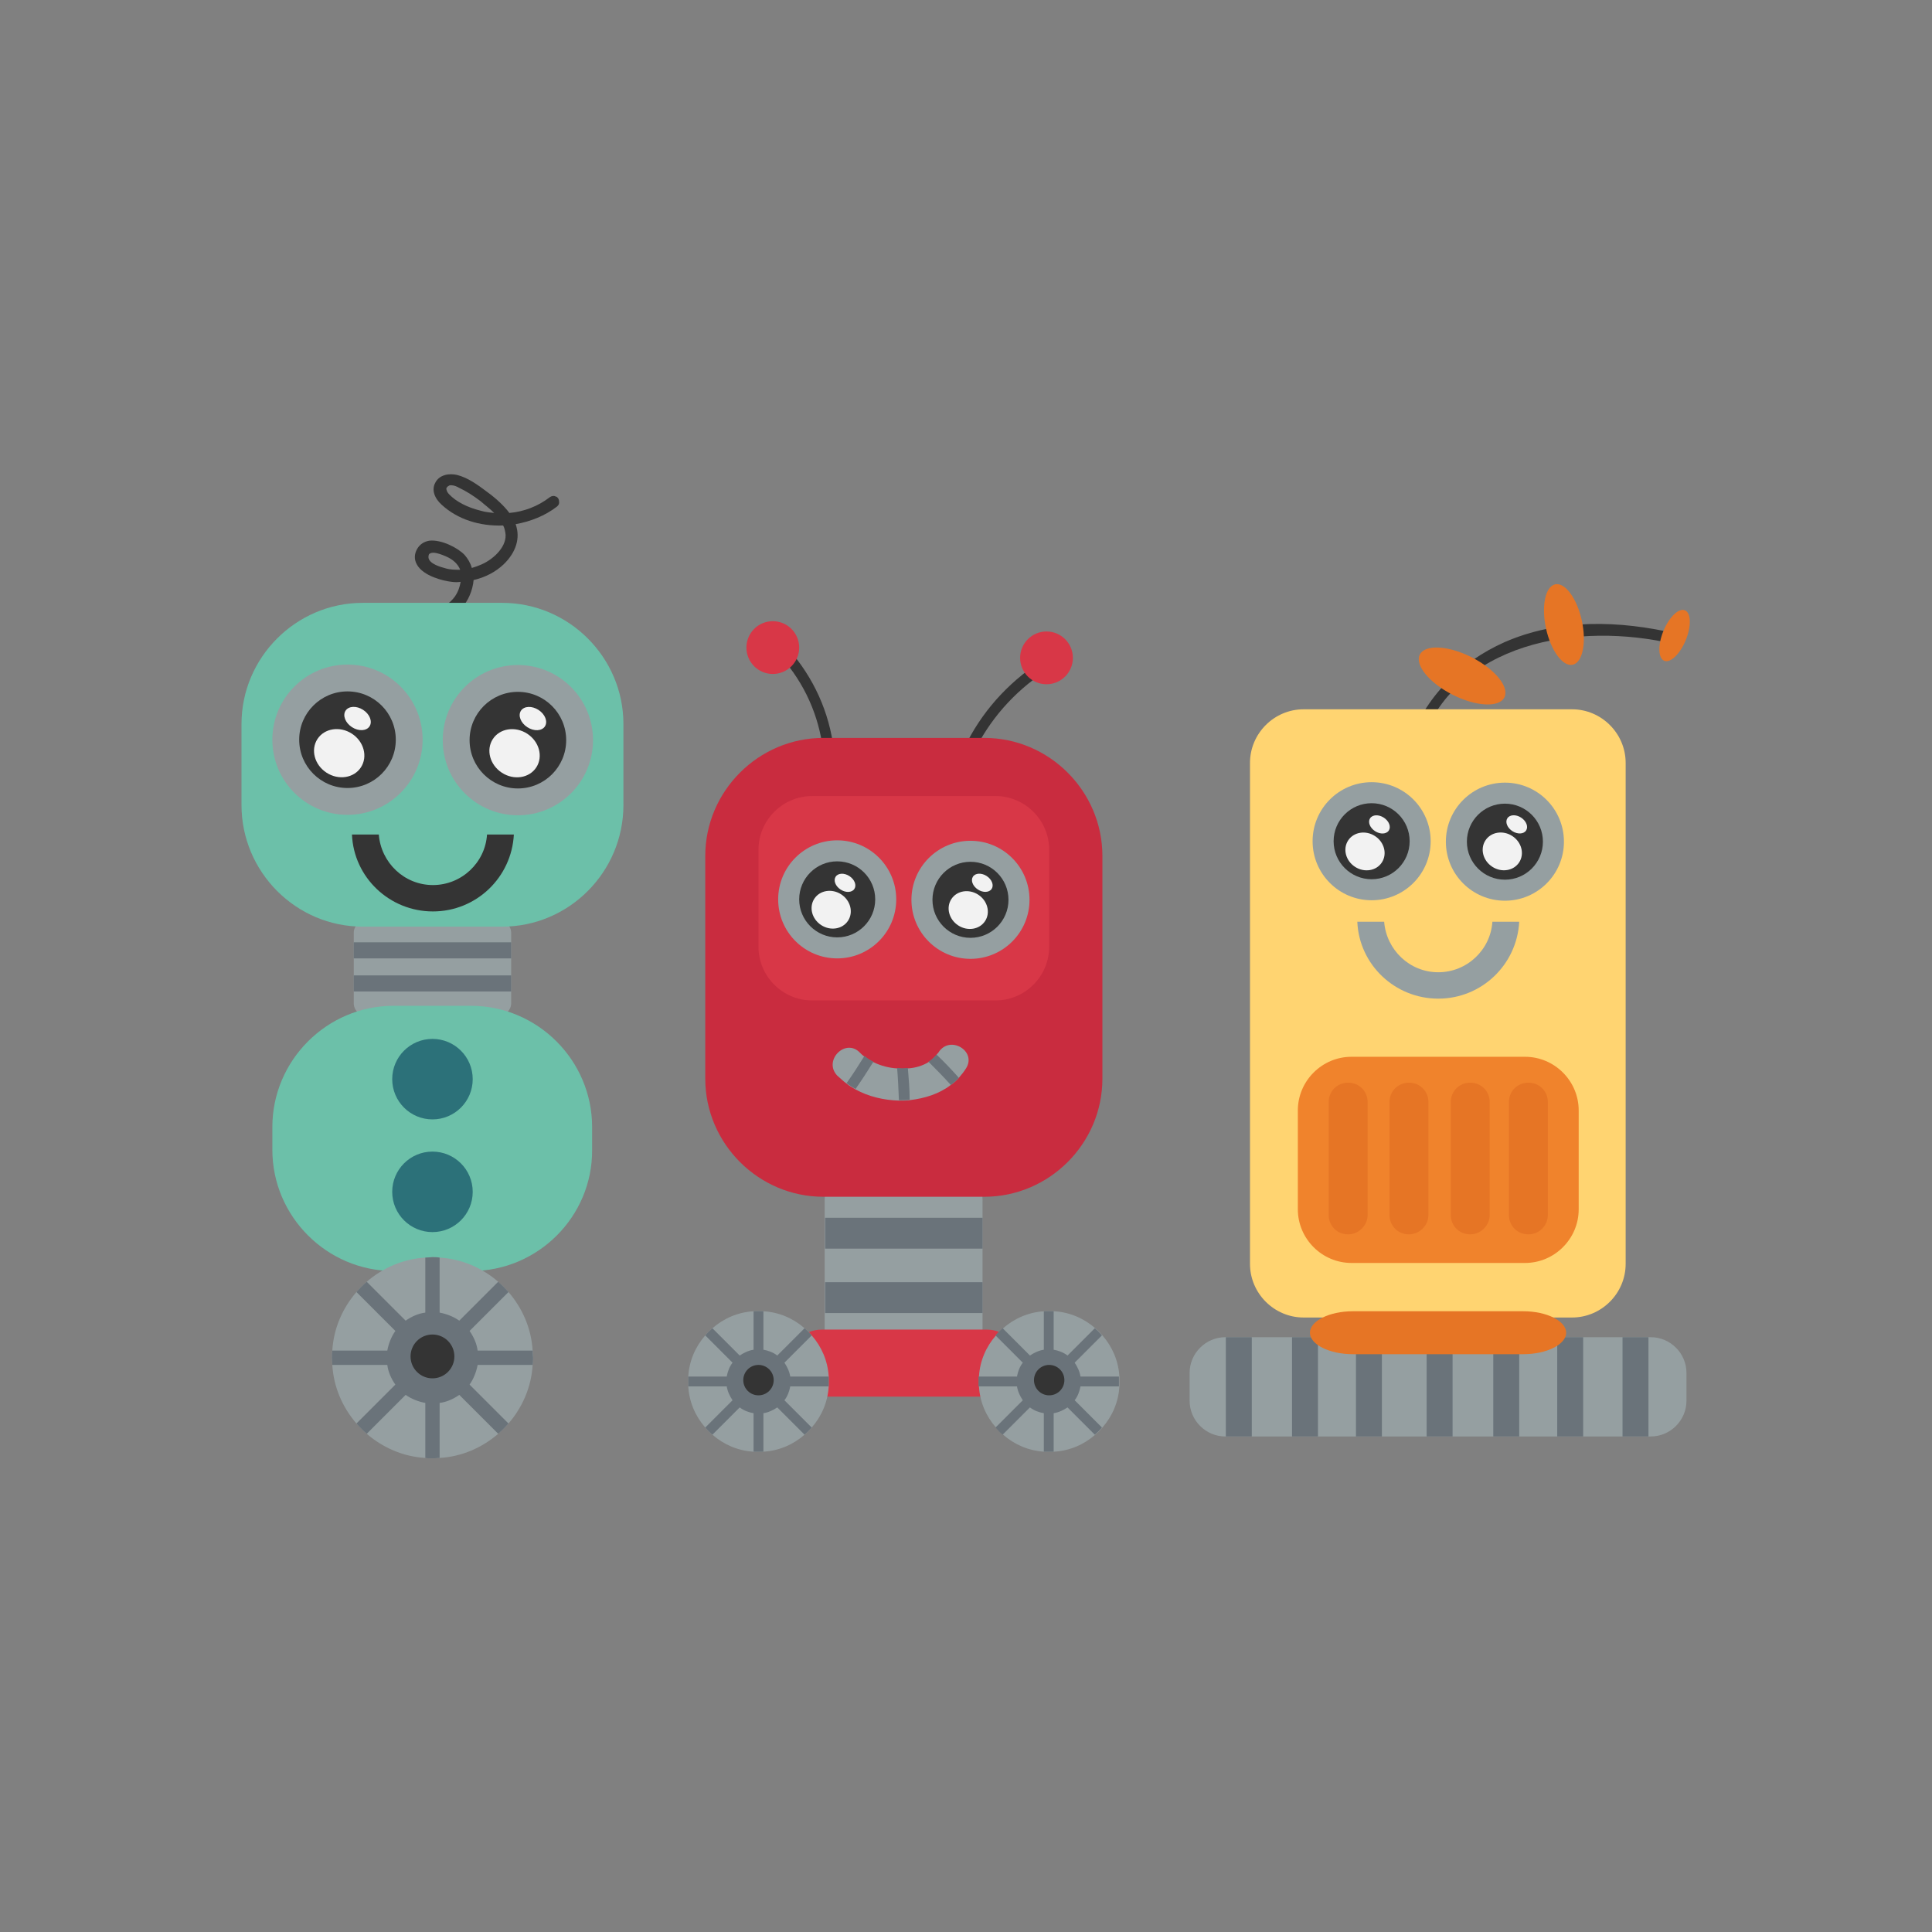<?xml version="1.0" encoding="utf-8"?>
<!-- Generator: Adobe Illustrator 21.1.0, SVG Export Plug-In . SVG Version: 6.00 Build 0)  -->
<svg version="1.1" id="Calque_1" xmlns="http://www.w3.org/2000/svg" xmlns:xlink="http://www.w3.org/1999/xlink" x="0px" y="0px"
	 viewBox="0 0 432 432" style="enable-background:new 0 0 432 432;" xml:space="preserve">
<rect x="0" y="0" width="432" height="432" fill="#808080" stroke="none"/>
<style type="text/css">
	.st0{fill:#EFC9AF;}
	.st1{fill:#C69C6C;}
	.st2{fill:#020203;}
	.st3{fill:#603914;}
	.st4{fill:#C1292E;}
	.st5{fill:#A67D52;}
	.st6{fill:#343434;}
	.st7{fill:#C7B29A;}
	.st8{fill:#754D24;}
	.st9{fill:#412413;}
	.st10{fill:#1B1B1B;}
	.st11{fill:#9E1460;}
	.st12{fill:#E7267A;}
	.st13{fill:#998675;}
	.st14{fill:#676767;}
	.st15{fill:#BEC1A5;}
	.st16{fill:#8D7968;}
	.st17{fill:#A6A184;}
	.st18{fill:#5B4841;}
	.st19{fill:#C1A07F;}
	.st20{fill:#72403F;}
	.st21{fill:#AA8767;}
	.st22{fill:#D6B394;}
	.st23{fill:#A34F4D;}
	.st24{fill:#B47B61;}
	.st25{fill:#E5C292;}
	.st26{fill:#B4AFA8;}
	.st27{fill:#9E9A98;}
	.st28{fill:#F39323;}
	.st29{fill:#F9B03D;}
	.st30{fill:#50B162;}
	.st31{fill:#106B40;}
	.st32{fill:#8C633A;}
	.st33{fill:#231F20;}
	.st34{fill:#2C2F32;}
	.st35{fill:#E52328;}
	.st36{fill:#C2C3C3;}
	.st37{fill:#2DABE3;}
	.st38{fill:#F9EA31;}
	.st39{fill:#E52629;}
	.st40{fill:#746458;}
	.st41{fill:#0D71B9;}
	.st42{fill:#E52521;}
	.st43{fill:#F6D9A7;}
	.st44{fill:#F4A5A6;}
	.st45{fill:#6E6F70;}
	.st46{fill:#929497;}
	.st47{fill:#F29A26;}
	.st48{fill:#E0C399;}
	.st49{fill:#F9CBCC;}
	.st50{fill:#EBDA8C;}
	.st51{fill:#30358C;}
	.st52{fill:#F6DEB8;}
	.st53{fill:#FFFFFF;}
	.st54{fill:#959FA1;}
	.st55{fill:#6A737A;}
	.st56{fill:#6CC0A9;}
	.st57{fill:#2C7179;}
	.st58{fill:#F2F2F2;}
	.st59{fill:#D83747;}
	.st60{fill:#C92C3F;}
	.st61{fill:#E67525;}
	.st62{fill:#FFD471;}
	.st63{fill:#F0832C;}
	.st64{fill:#90CDBC;}
	.st65{fill:#1E1B3C;}
	.st66{fill:#3C3C3B;}
	.st67{fill:#E94E1B;}
	.st68{fill:#BE1622;}
	.st69{fill:#665F4A;}
	.st70{fill:#3A3320;}
	.st71{fill:#13110C;}
	.st72{fill:#EDECED;}
	.st73{fill:#24211E;}
	.st74{fill:#DBD9DA;}
	.st75{fill:#D01419;}
	.st76{fill:#E1E0E0;}
	.st77{fill:#ECECEC;}
	.st78{fill:#F8F8F9;}
	.st79{fill:#6A6621;}
	.st80{fill:#89454C;}
	.st81{fill:#CBC135;}
	.st82{fill:#F8C8CB;}
	.st83{fill:#C45853;}
	.st84{fill:#729BA5;}
	.st85{fill:#F8AB00;}
	.st86{fill:#3B3835;}
	.st87{fill:#FAD3D7;}
	.st88{fill:#ECBABB;}
	.st89{fill:#F8CFB4;}
	.st90{fill:#844C16;}
	.st91{fill:#D49F61;}
	.st92{fill:#55514F;}
	.st93{fill:#B57D44;}
	.st94{fill:#FCE1E4;}
	.st95{fill:#D5D4D4;}
	.st96{fill:#B92932;}
	.st97{fill:#97C01E;}
	.st98{fill:#00AED3;}
	.st99{fill:#FFCE00;}
	.st100{fill:#E30613;}
	.st101{fill:#F28E36;}
	.st102{fill:#9B6228;}
	.st103{fill:#F6A753;}
	.st104{fill:#CB3749;}
	.st105{fill:#E4E1E1;}
	.st106{fill:#FDEA00;}
	.st107{fill:#53BFCC;}
	.st108{fill:#C2171F;}
	.st109{fill:#EA5139;}
	.st110{fill:#0098B0;}
	.st111{fill:#F28B00;}
	.st112{fill:#898584;}
	.st113{fill:#FAB84F;}
	.st114{fill:#E74310;}
	.st115{fill:#CC5E16;}
	.st116{fill:#00A33A;}
	.st117{fill:#F18600;}
	.st118{fill:#2C2523;}
	.st119{fill:#006633;}
	.st120{fill:#063141;}
	.st121{fill:#1488A9;}
	.st122{fill:#5CBCB8;}
	.st123{fill:#00472A;}
	.st124{fill:#ECC876;}
	.st125{fill:#EBA700;}
	.st126{fill:#F4E3BC;}
	.st127{fill:#BEBBBB;}
	.st128{fill:#A29F9D;}
	.st129{fill:#72C4BE;}
	.st130{fill:#DACCA3;}
	.st131{fill:#AAC5DD;}
	.st132{fill:#1B6DA2;}
	.st133{fill:#F9B233;}
	.st134{fill:#F39200;}
	.st135{fill:#5E5957;}
	.st136{fill:#BACFDD;}
	.st137{fill:#DBC6AF;}
	.st138{fill:#B17F4A;}
	.st139{fill:#467A97;}
	.st140{fill:#95C11F;}
	.st141{fill:#1D71B8;}
	.st142{fill:#2FAC66;}
	.st143{fill:#00A19A;}
	.st144{fill:#0B3958;}
	.st145{fill:#3AAA35;}
	.st146{fill:#1B4B64;}
	.st147{fill:none;}
	.st148{fill:#EBD53E;}
	.st149{fill:#EFF0F1;}
	.st150{fill:#F1BE00;}
	.st151{fill:#DFA600;}
	.st152{fill:#DAEEEE;}
	.st153{fill:#E9E7EA;}
	.st154{fill:#DE0B15;}
	.st155{fill:#AA1918;}
	.st156{fill:#76232F;}
	.st157{fill:#DC0C1F;}
	.st158{fill:#DC3015;}
	.st159{fill:#AA7F47;}
	.st160{fill:#DAAC71;}
	.st161{fill:#342D45;}
	.st162{fill:#F6F5F9;}
	.st163{fill:#1B1814;}
	.st164{fill:#E03D13;}
	.st165{fill:#BF2B17;}
	.st166{fill:#F5F0EF;}
	.st167{fill:#F19500;}
	.st168{fill:#D8870D;}
	.st169{fill:#31AD71;}
	.st170{fill:#2F7C55;}
	.st171{fill:#1A1814;}
	.st172{fill:#4B4845;}
	.st173{fill:#FAEEF0;}
	.st174{fill:#D19B09;}
	.st175{fill:#F1D7B5;}
	.st176{fill:#FCFCFD;}
	.st177{fill:#93BEC8;}
	.st178{fill:#D8D3D2;}
	.st179{fill:#4D4843;}
	.st180{fill:#4EABB8;}
	.st181{fill:#383835;}
	.st182{fill:#D5DADB;}
	.st183{fill:#9EBABB;}
	.st184{fill:#B4181C;}
	.st185{fill:#DD6A10;}
	.st186{fill:#F0F0F1;}
	.st187{fill:#753811;}
	.st188{fill:#DB0D1B;}
	.st189{fill:#DA213C;}
	.st190{fill:#BCDBB6;}
	.st191{fill:#9A9999;}
	.st192{fill:#4DA354;}
	.st193{fill:#DBBC9A;}
	.st194{fill:#A48A7B;}
	.st195{fill:#C5C2C2;}
	.st196{fill:#CC1417;}
	.st197{fill:#44403D;}
	.st198{fill:#F8D000;}
	.st199{fill:#974493;}
	.st200{fill:#F0811A;}
	.st201{fill:#58B034;}
	.st202{fill:#5BC4E9;}
	.st203{fill:#F8D71A;}
	.st204{fill:#E52921;}
	.st205{fill:#DDAE76;}
	.st206{fill:#F9DCBB;}
	.st207{fill:#CC6F22;}
	.st208{fill:#9CCDC5;}
	.st209{fill:#49998B;}
	.st210{fill:#9F3148;}
	.st211{fill:#DDA519;}
	.st212{fill:#EDC4A2;}
	.st213{fill:#5F3B17;}
	.st214{fill:#191517;}
	.st215{fill:#D9A67E;}
	.st216{fill:#C47713;}
	.st217{fill:#A91917;}
	.st218{fill:#DBC8CE;}
	.st219{fill:#9C6E80;}
	.st220{fill:#BC738E;}
	.st221{fill:#1E1E1C;}
	.st222{fill:#EAEAEA;}
	.st223{fill:#4E4D4D;}
	.st224{fill:#E7E6E6;}
	.st225{fill:#FED063;}
	.st226{fill:#FCBF0A;}
	.st227{fill:#AA5A9F;}
	.st228{fill:#833081;}
	.st229{fill:#882C87;}
	.st230{fill:#A4B639;}
	.st231{fill:#B9C95E;}
	.st232{fill:#D690BB;}
	.st233{fill:#AB6F97;}
</style>
<g>
	<g>
		<g>
			<path class="st54" d="M114.3,208.6v15.7c0,1.5-1.2,2.8-2.8,2.8H81.9c-1.5,0-2.8-1.2-2.8-2.8v-15.7c0-1.5,1.2-2.8,2.8-2.8h29.7
				C113.1,205.9,114.3,207.1,114.3,208.6z"/>
			<g>
				<rect x="79.1" y="218.1" class="st55" width="35.2" height="3.6"/>
				<rect x="79.1" y="210.7" class="st55" width="35.2" height="3.6"/>
			</g>
		</g>
		<g>
			<path class="st56" d="M105.4,284.2H88c-14.9,0-27.1-12.2-27.1-27.1V252c0-14.9,12.2-27.1,27.1-27.1h17.3
				c14.9,0,27.1,12.2,27.1,27.1v5.1C132.5,272,120.3,284.2,105.4,284.2z"/>
			<g>
				<circle class="st57" cx="96.7" cy="241.3" r="9"/>
				<circle class="st57" cx="96.7" cy="266.5" r="9"/>
			</g>
		</g>
		<g>
			<g>
				<path class="st54" d="M119.2,303.6c0,0.5,0,1.1-0.1,1.6c-0.3,5-2.3,9.5-5.4,13.1c-0.7,0.8-1.5,1.6-2.3,2.3
					c-3.6,3.1-8.1,5.1-13.1,5.4c-0.5,0-1.1,0.1-1.6,0.1c-0.5,0-1.1,0-1.6-0.1c-5-0.3-9.5-2.3-13.1-5.4c-0.8-0.7-1.6-1.5-2.3-2.3
					c-3.1-3.6-5.1-8.1-5.4-13.1c0-0.5-0.1-1.1-0.1-1.6s0-1.1,0.1-1.6c0.3-5,2.3-9.5,5.4-13.1c0.7-0.8,1.5-1.6,2.3-2.3
					c3.6-3.1,8.1-5.1,13.1-5.4c0.5,0,1.1-0.1,1.6-0.1c0.5,0,1.1,0,1.6,0.1c5,0.3,9.5,2.3,13.1,5.4c0.8,0.7,1.6,1.5,2.3,2.3
					c3.1,3.6,5.1,8.1,5.4,13.1C119.2,302.5,119.2,303.1,119.2,303.6z"/>
			</g>
			<path class="st55" d="M106.8,305.2c-0.3,1.6-0.9,3.1-1.8,4.4l8.7,8.7c-0.7,0.8-1.5,1.6-2.3,2.3l-8.7-8.7
				c-1.3,0.9-2.8,1.6-4.4,1.8V326c-0.5,0-1.1,0.1-1.6,0.1c-0.5,0-1.1,0-1.6-0.1v-12.3c-1.6-0.3-3.1-0.9-4.4-1.8l-8.7,8.7
				c-0.8-0.7-1.6-1.5-2.3-2.3l8.7-8.7c-0.9-1.3-1.6-2.8-1.8-4.4H74.3c0-0.5-0.1-1.1-0.1-1.6s0-1.1,0.1-1.6h12.3
				c0.3-1.6,0.9-3.1,1.8-4.4l-8.7-8.7c0.7-0.8,1.5-1.6,2.3-2.3l8.7,8.7c1.3-0.9,2.8-1.6,4.4-1.8v-12.3c0.5,0,1.1-0.1,1.6-0.1
				c0.5,0,1.1,0,1.6,0.1v12.3c1.6,0.3,3.1,0.9,4.4,1.8l8.7-8.7c0.8,0.7,1.6,1.5,2.3,2.3l-8.7,8.7c0.9,1.3,1.6,2.8,1.8,4.4h12.3
				c0,0.5,0.1,1.1,0.1,1.6s0,1.1-0.1,1.6H106.8z"/>
			<circle class="st6" cx="96.7" cy="303.3" r="4.9"/>
		</g>
		<g>
			<path class="st6" d="M124.2,111c-0.4-0.2-0.9-0.1-1.3,0.2c-2.6,2-5.7,3.2-9,3.5c-1.2-1.6-2.9-3.2-5.1-4.8c-2-1.5-4.2-3.1-6.6-3.7
				c-1.7-0.4-4-0.1-4.9,1.8c-0.8,1.5-0.2,3.4,1.5,4.9c3.5,3.2,8.4,4.8,13.7,4.6c0.3,0.5,0.4,1.1,0.5,1.6c0.5,2.9-2.4,5.8-5.3,7.1
				c-0.7,0.3-1.5,0.6-2.2,0.8c-0.3-1.1-0.9-2.1-1.6-2.9c-1.5-1.6-5.2-3.5-7.9-3.2c-1.2,0.2-2.1,0.8-2.7,1.8
				c-0.7,1.2-0.7,2.4-0.1,3.5c1.4,2.6,5.9,3.7,7.8,3.9c0.7,0.1,1.4,0.1,2,0c-0.2,1.2-0.6,2.3-1.3,3.3c-2.2,3-6.1,4-9.6,2.4
				c-0.4-0.2-0.9-0.2-1.3,0.1c-0.4,0.3-0.6,0.8-0.6,1.3c0,0.5,0.3,0.9,0.8,1.1c1.5,0.7,3,1,4.6,1c2.8,0,5.5-1.1,7.5-3.2
				c1.6-1.7,2.6-4.1,2.8-6.4c2.6-0.6,4.9-1.8,6.7-3.5c2.8-2.7,3.8-5.9,2.7-9c3.4-0.6,6.6-1.9,9.2-3.9c0.4-0.3,0.6-0.7,0.5-1.2
				C125,111.6,124.7,111.1,124.2,111z M110.5,114.7c-1-0.1-2-0.2-3-0.5c-2.9-0.7-5.5-2-7.1-3.7c-0.4-0.4-0.6-0.9-0.6-1.3
				c0.1-0.2,0.2-0.4,0.6-0.6c0.1-0.1,0.3-0.1,0.5-0.1c0.6,0,1.3,0.3,1.8,0.6c1.5,0.7,3.1,1.7,4.8,3
				C108.4,112.9,109.5,113.7,110.5,114.7z M102.9,127.4c-1.1,0-2.2,0-3.2-0.3c-1.1-0.3-3.8-1-3.9-2.5c0-0.6,0.2-0.8,0.3-0.8
				c0.4-0.3,1.3-0.4,3.6,0.6C101.3,125.1,102.4,126.1,102.9,127.4z"/>
			<path class="st56" d="M112.3,207.2H81.1C66.2,207.2,54,195,54,180v-18.1c0-14.9,12.2-27.1,27.1-27.1h31.2
				c14.9,0,27.1,12.2,27.1,27.1V180C139.4,195,127.2,207.2,112.3,207.2z"/>
			<g>
				<path class="st6" d="M114.9,186.6c-0.5,9.6-8.4,17.2-18.1,17.2s-17.7-7.6-18.1-17.2h6c0.5,6.3,5.7,11.3,12.1,11.3
					s11.7-5,12.1-11.3H114.9z"/>
				<g>
					<g>
						<g>
							<circle class="st54" cx="77.7" cy="165.4" r="16.8"/>
							<circle class="st6" cx="77.7" cy="165.4" r="10.8"/>
						</g>
						<g>
							
								<ellipse transform="matrix(0.546 -0.838 0.838 0.546 -106.662 139.985)" class="st58" cx="75.8" cy="168.4" rx="5.2" ry="5.8"/>
							
								<ellipse transform="matrix(0.546 -0.838 0.838 0.546 -98.343 139.875)" class="st58" cx="79.9" cy="160.7" rx="2.3" ry="3.2"/>
						</g>
					</g>
					<g>
						<g>
							<circle class="st54" cx="115.8" cy="165.5" r="16.8"/>
							<circle class="st6" cx="115.8" cy="165.5" r="10.8"/>
						</g>
						<g>
							
								<ellipse transform="matrix(0.546 -0.838 0.838 0.546 -88.853 172.847)" class="st58" cx="115" cy="168.4" rx="5.2" ry="5.8"/>
							
								<ellipse transform="matrix(0.546 -0.838 0.838 0.546 -80.534 172.737)" class="st58" cx="119.1" cy="160.7" rx="2.3" ry="3.2"/>
						</g>
					</g>
				</g>
			</g>
		</g>
	</g>
	<g>
		<g>
			<path class="st54" d="M219.7,268.4v30c0,2.9-1.2,5.3-2.8,5.3h-29.7c-1.5,0-2.8-2.4-2.8-5.3v-30c0-2.9,1.2-5.3,2.8-5.3h29.7
				C218.5,263.2,219.7,265.6,219.7,268.4z"/>
			<g>
				<rect x="184.5" y="286.7" class="st55" width="35.2" height="6.9"/>
				<rect x="184.5" y="272.3" class="st55" width="35.2" height="6.9"/>
			</g>
		</g>
		<g>
			<g>
				<g>
					<g>
						<path class="st6" d="M186.6,169.2c-0.7-8.5-3.9-16.3-9.3-22.9c-1-1.2-2.7,0.5-1.7,1.7c5,6.1,7.9,13.3,8.6,21.2
							C184.4,170.7,186.8,170.8,186.6,169.2L186.6,169.2z"/>
					</g>
					<circle class="st59" cx="172.8" cy="144.8" r="5.9"/>
				</g>
				<g>
					<g>
						<path class="st6" d="M216.9,170c3.4-7.7,8.6-14.1,15.5-19c1.3-0.9,0.1-3-1.2-2.1c-7.2,5.1-12.8,11.8-16.3,19.9
							C214.1,170.2,216.2,171.4,216.9,170L216.9,170z"/>
					</g>
					<circle class="st59" cx="234" cy="147.1" r="5.9"/>
				</g>
			</g>
			<path class="st60" d="M220.1,267.6h-36c-14.5,0-26.4-11.9-26.4-26.4v-49.8c0-14.5,11.9-26.4,26.4-26.4h36
				c14.5,0,26.4,11.9,26.4,26.4v49.8C246.5,255.7,234.6,267.6,220.1,267.6z"/>
			<g>
				<path class="st59" d="M222.6,223.7h-41c-6.6,0-12-5.4-12-12V190c0-6.6,5.4-12,12-12h41c6.6,0,12,5.4,12,12v21.7
					C234.6,218.3,229.2,223.7,222.6,223.7z"/>
				<g>
					<g>
						<g>
							<g>
								<circle class="st54" cx="187.2" cy="201.1" r="13.2"/>
								<circle class="st6" cx="187.2" cy="201.1" r="8.5"/>
							</g>
							<g>
								
									<ellipse transform="matrix(0.546 -0.838 0.838 0.546 -86.125 248.005)" class="st58" cx="185.8" cy="203.5" rx="4.1" ry="4.5"/>
								
									<ellipse transform="matrix(0.546 -0.838 0.838 0.546 -79.615 247.919)" class="st58" cx="188.9" cy="197.4" rx="1.8" ry="2.5"/>
							</g>
						</g>
						<g>
							<g>
								<circle class="st54" cx="217" cy="201.2" r="13.2"/>
								<circle class="st6" cx="217" cy="201.2" r="8.5"/>
							</g>
							<g>
								
									<ellipse transform="matrix(0.546 -0.838 0.838 0.546 -72.188 273.723)" class="st58" cx="216.4" cy="203.5" rx="4.1" ry="4.5"/>
								
									<ellipse transform="matrix(0.546 -0.838 0.838 0.546 -65.678 273.637)" class="st58" cx="219.6" cy="197.4" rx="1.8" ry="2.5"/>
							</g>
						</g>
					</g>
				</g>
			</g>
			<g>
				<g>
					<path class="st54" d="M216,238.9c-0.5,0.8-1,1.4-1.6,2.1c-0.5,0.6-1.1,1.1-1.8,1.6c-2.6,2-5.8,3-9.2,3.4
						c-0.8,0.1-1.6,0.1-2.4,0.1c-3.4-0.1-6.8-0.9-9.7-2.5c-0.7-0.4-1.4-0.8-2-1.3c-0.7-0.5-1.4-1.2-2.1-1.8
						c-3.2-3.4,1.9-8.5,5.1-5.1c0.3,0.3,0.6,0.6,0.9,0.8c0.6,0.5,1.3,0.9,2.1,1.3c1.6,0.8,3.5,1.3,5.3,1.4c0.8,0.1,1.6,0.1,2.4,0
						c1.7-0.1,3.3-0.6,4.6-1.4c0.7-0.4,1.3-1,1.8-1.6c0.1-0.2,0.2-0.3,0.4-0.5C212.3,231.3,218.5,235,216,238.9z"/>
				</g>
				<g>
					<g>
						<path class="st55" d="M195.3,237.4c-1.3,2.1-2.6,4.1-4,6.1c-0.7-0.4-1.4-0.8-2-1.3c1.4-2,2.7-4,4-6.1
							C193.9,236.6,194.5,237,195.3,237.4z"/>
					</g>
					<g>
						<path class="st55" d="M203.4,245.9c-0.8,0.1-1.6,0.1-2.4,0.1c-0.1-2.4-0.2-4.8-0.4-7.2c0.8,0.1,1.6,0.1,2.4,0
							C203.2,241.2,203.4,243.5,203.4,245.9z"/>
					</g>
					<g>
						<path class="st55" d="M214.4,241c-0.5,0.6-1.1,1.1-1.8,1.6c-1.6-1.8-3.3-3.5-5-5.2c0.7-0.4,1.3-1,1.8-1.6
							C211.1,237.4,212.8,239.2,214.4,241z"/>
					</g>
				</g>
			</g>
		</g>
		<g>
			<path class="st59" d="M220.7,312.3h-37c-4,0-7.4-3.3-7.4-7.4v-0.2c0-4,3.3-7.4,7.4-7.4h37c4,0,7.4,3.3,7.4,7.4v0.2
				C228,309,224.7,312.3,220.7,312.3z"/>
			<g>
				<g>
					<g>
						<path class="st54" d="M185.3,308.9c0,0.4,0,0.8,0,1.1c-0.2,3.5-1.6,6.7-3.8,9.2c-0.5,0.6-1,1.1-1.6,1.6
							c-2.5,2.2-5.7,3.6-9.2,3.8c-0.4,0-0.7,0-1.1,0s-0.8,0-1.1,0c-3.5-0.2-6.7-1.6-9.2-3.8c-0.6-0.5-1.1-1-1.6-1.6
							c-2.2-2.5-3.6-5.7-3.8-9.2c0-0.4,0-0.7,0-1.1s0-0.8,0-1.1c0.2-3.5,1.6-6.7,3.8-9.2c0.5-0.6,1-1.1,1.6-1.6
							c2.5-2.2,5.7-3.6,9.2-3.8c0.4,0,0.7,0,1.1,0s0.8,0,1.1,0c3.5,0.2,6.7,1.6,9.2,3.8c0.6,0.5,1.1,1,1.6,1.6
							c2.2,2.5,3.6,5.7,3.8,9.2C185.3,308.1,185.3,308.5,185.3,308.9z"/>
					</g>
					<path class="st55" d="M176.7,310c-0.2,1.1-0.6,2.2-1.3,3.1l6.1,6.1c-0.5,0.6-1,1.1-1.6,1.6l-6.1-6.1c-0.9,0.6-1.9,1.1-3.1,1.3
						v8.6c-0.4,0-0.7,0-1.1,0s-0.8,0-1.1,0v-8.6c-1.1-0.2-2.2-0.6-3.1-1.3l-6.1,6.1c-0.6-0.5-1.1-1-1.6-1.6l6.1-6.1
						c-0.6-0.9-1.1-1.9-1.3-3.1h-8.6c0-0.4,0-0.7,0-1.1s0-0.8,0-1.1h8.6c0.2-1.1,0.6-2.2,1.3-3.1l-6.1-6.1c0.5-0.6,1-1.1,1.6-1.6
						l6.1,6.1c0.9-0.6,1.9-1.1,3.1-1.3v-8.6c0.4,0,0.7,0,1.1,0s0.8,0,1.1,0v8.6c1.1,0.2,2.2,0.6,3.1,1.3l6.1-6.1
						c0.6,0.5,1.1,1,1.6,1.6l-6.1,6.1c0.6,0.9,1.1,1.9,1.3,3.1h8.6c0,0.4,0,0.7,0,1.1s0,0.8,0,1.1H176.7z"/>
					<circle class="st6" cx="169.6" cy="308.6" r="3.4"/>
				</g>
				<g>
					<g>
						<path class="st54" d="M250.3,308.9c0,0.4,0,0.8,0,1.1c-0.2,3.5-1.6,6.7-3.8,9.2c-0.5,0.6-1,1.1-1.6,1.6
							c-2.5,2.2-5.7,3.6-9.2,3.8c-0.4,0-0.7,0-1.1,0s-0.8,0-1.1,0c-3.5-0.2-6.7-1.6-9.2-3.8c-0.6-0.5-1.1-1-1.6-1.6
							c-2.2-2.5-3.6-5.7-3.8-9.2c0-0.4,0-0.7,0-1.1s0-0.8,0-1.1c0.2-3.5,1.6-6.7,3.8-9.2c0.5-0.6,1-1.1,1.6-1.6
							c2.5-2.2,5.7-3.6,9.2-3.8c0.4,0,0.7,0,1.1,0s0.8,0,1.1,0c3.5,0.2,6.7,1.6,9.2,3.8c0.6,0.5,1.1,1,1.6,1.6
							c2.2,2.5,3.6,5.7,3.8,9.2C250.3,308.1,250.3,308.5,250.3,308.9z"/>
					</g>
					<path class="st55" d="M241.6,310c-0.2,1.1-0.6,2.2-1.3,3.1l6.1,6.1c-0.5,0.6-1,1.1-1.6,1.6l-6.1-6.1c-0.9,0.6-1.9,1.1-3.1,1.3
						v8.6c-0.4,0-0.7,0-1.1,0s-0.8,0-1.1,0v-8.6c-1.1-0.2-2.2-0.6-3.1-1.3l-6.1,6.1c-0.6-0.5-1.1-1-1.6-1.6l6.1-6.1
						c-0.6-0.9-1.1-1.9-1.3-3.1h-8.6c0-0.4,0-0.7,0-1.1s0-0.8,0-1.1h8.6c0.2-1.1,0.6-2.2,1.3-3.1l-6.1-6.1c0.5-0.6,1-1.1,1.6-1.6
						l6.1,6.1c0.9-0.6,1.9-1.1,3.1-1.3v-8.6c0.4,0,0.7,0,1.1,0s0.8,0,1.1,0v8.6c1.1,0.2,2.2,0.6,3.1,1.3l6.1-6.1
						c0.6,0.5,1.1,1,1.6,1.6l-6.1,6.1c0.6,0.9,1.1,1.9,1.3,3.1h8.6c0,0.4,0,0.7,0,1.1s0,0.8,0,1.1H241.6z"/>
					<circle class="st6" cx="234.6" cy="308.6" r="3.4"/>
				</g>
			</g>
		</g>
	</g>
	<g>
		<g>
			<path class="st54" d="M377.1,307v6.2c0,4.4-3.6,8-8,8H274c-4.4,0-8-3.6-8-8V307c0-4.4,3.6-8,8-8h95.1
				C373.5,299,377.1,302.6,377.1,307z"/>
			<g>
				<rect x="274.1" y="299" class="st55" width="5.8" height="22.2"/>
				<rect x="288.9" y="299" class="st55" width="5.8" height="22.2"/>
				<rect x="303.2" y="299" class="st55" width="5.8" height="22.2"/>
				<rect x="319" y="299" class="st55" width="5.8" height="22.2"/>
				<rect x="333.9" y="299" class="st55" width="5.8" height="22.2"/>
				<rect x="348.2" y="299" class="st55" width="5.8" height="22.2"/>
				<rect x="362.8" y="299" class="st55" width="5.8" height="22.2"/>
			</g>
		</g>
		<g>
			<g>
				<g>
					<path class="st6" d="M317.4,167c7.9-23.7,35.6-28,56.9-23c1.5,0.4,2.1-2,0.6-2.3c-12.7-3-26.4-3.4-38.5,1.9
						c-9.9,4.4-17.9,12.4-21.4,22.8C314.6,167.8,316.9,168.4,317.4,167L317.4,167z"/>
				</g>
				<g>
					
						<ellipse transform="matrix(0.452 -0.892 0.892 0.452 44.524 374.407)" class="st61" cx="326.8" cy="151" rx="4.7" ry="10.6"/>
					
						<ellipse transform="matrix(0.977 -0.213 0.213 0.977 -21.737 77.549)" class="st61" cx="349.7" cy="139.8" rx="4.1" ry="9.2"/>
					
						<ellipse transform="matrix(0.379 -0.925 0.925 0.379 101.118 434.795)" class="st61" cx="374.6" cy="142" rx="6.1" ry="2.7"/>
				</g>
			</g>
			<path class="st62" d="M351.5,294.6h-60c-6.6,0-12-5.4-12-12v-112c0-6.6,5.4-12,12-12h60c6.6,0,12,5.4,12,12v112
				C363.5,289.2,358.1,294.6,351.5,294.6z"/>
			<g>
				<g>
					<g>
						<g>
							<g>
								<circle class="st54" cx="306.7" cy="188.1" r="13.2"/>
								<circle class="st6" cx="306.7" cy="188.1" r="8.5"/>
							</g>
							<g>
								
									<ellipse transform="matrix(0.546 -0.838 0.838 0.546 -20.977 342.183)" class="st58" cx="305.2" cy="190.4" rx="4.1" ry="4.5"/>
								
									<ellipse transform="matrix(0.546 -0.838 0.838 0.546 -14.467 342.096)" class="st58" cx="308.4" cy="184.4" rx="1.8" ry="2.5"/>
							</g>
						</g>
						<g>
							<g>
								<circle class="st54" cx="336.5" cy="188.2" r="13.2"/>
								<circle class="st6" cx="336.5" cy="188.2" r="8.5"/>
							</g>
							<g>
								
									<ellipse transform="matrix(0.546 -0.838 0.838 0.546 -7.04 367.9)" class="st58" cx="335.9" cy="190.4" rx="4.1" ry="4.5"/>
								
									<ellipse transform="matrix(0.546 -0.838 0.838 0.546 -0.53 367.814)" class="st58" cx="339.1" cy="184.4" rx="1.8" ry="2.5"/>
							</g>
						</g>
					</g>
				</g>
				<path class="st54" d="M339.7,206.1c-0.5,9.6-8.4,17.2-18.1,17.2c-9.7,0-17.7-7.6-18.1-17.2h6c0.5,6.3,5.7,11.3,12.1,11.3
					c6.4,0,11.7-5,12.1-11.3H339.7z"/>
			</g>
			<g>
				<g>
					<path class="st63" d="M341,282.4h-38.8c-6.6,0-12-5.4-12-12v-22.1c0-6.6,5.4-12,12-12H341c6.6,0,12,5.4,12,12v22.1
						C353,277,347.6,282.4,341,282.4z"/>
					<g>
						<path class="st61" d="M301.5,276h-0.1c-2.4,0-4.3-1.9-4.3-4.3v-25.3c0-2.4,1.9-4.3,4.3-4.3h0.1c2.4,0,4.3,1.9,4.3,4.3v25.3
							C305.8,274,303.8,276,301.5,276z"/>
						<path class="st61" d="M315.1,276h-0.1c-2.4,0-4.3-1.9-4.3-4.3v-25.3c0-2.4,1.9-4.3,4.3-4.3h0.1c2.4,0,4.3,1.9,4.3,4.3v25.3
							C319.4,274,317.4,276,315.1,276z"/>
						<path class="st61" d="M328.8,276h-0.1c-2.4,0-4.3-1.9-4.3-4.3v-25.3c0-2.4,1.9-4.3,4.3-4.3h0.1c2.4,0,4.3,1.9,4.3,4.3v25.3
							C333.1,274,331.1,276,328.8,276z"/>
						<path class="st61" d="M341.8,276h-0.1c-2.4,0-4.3-1.9-4.3-4.3v-25.3c0-2.4,1.9-4.3,4.3-4.3h0.1c2.4,0,4.3,1.9,4.3,4.3v25.3
							C346.1,274,344.2,276,341.8,276z"/>
					</g>
				</g>
				<path class="st61" d="M340.6,293.2h-38.1c-5.3,0-9.6,2.2-9.6,4.8s4.3,4.8,9.6,4.8h38.1c5.3,0,9.6-2.2,9.6-4.8
					S345.9,293.2,340.6,293.2z"/>
			</g>
		</g>
	</g>
</g>
</svg>
